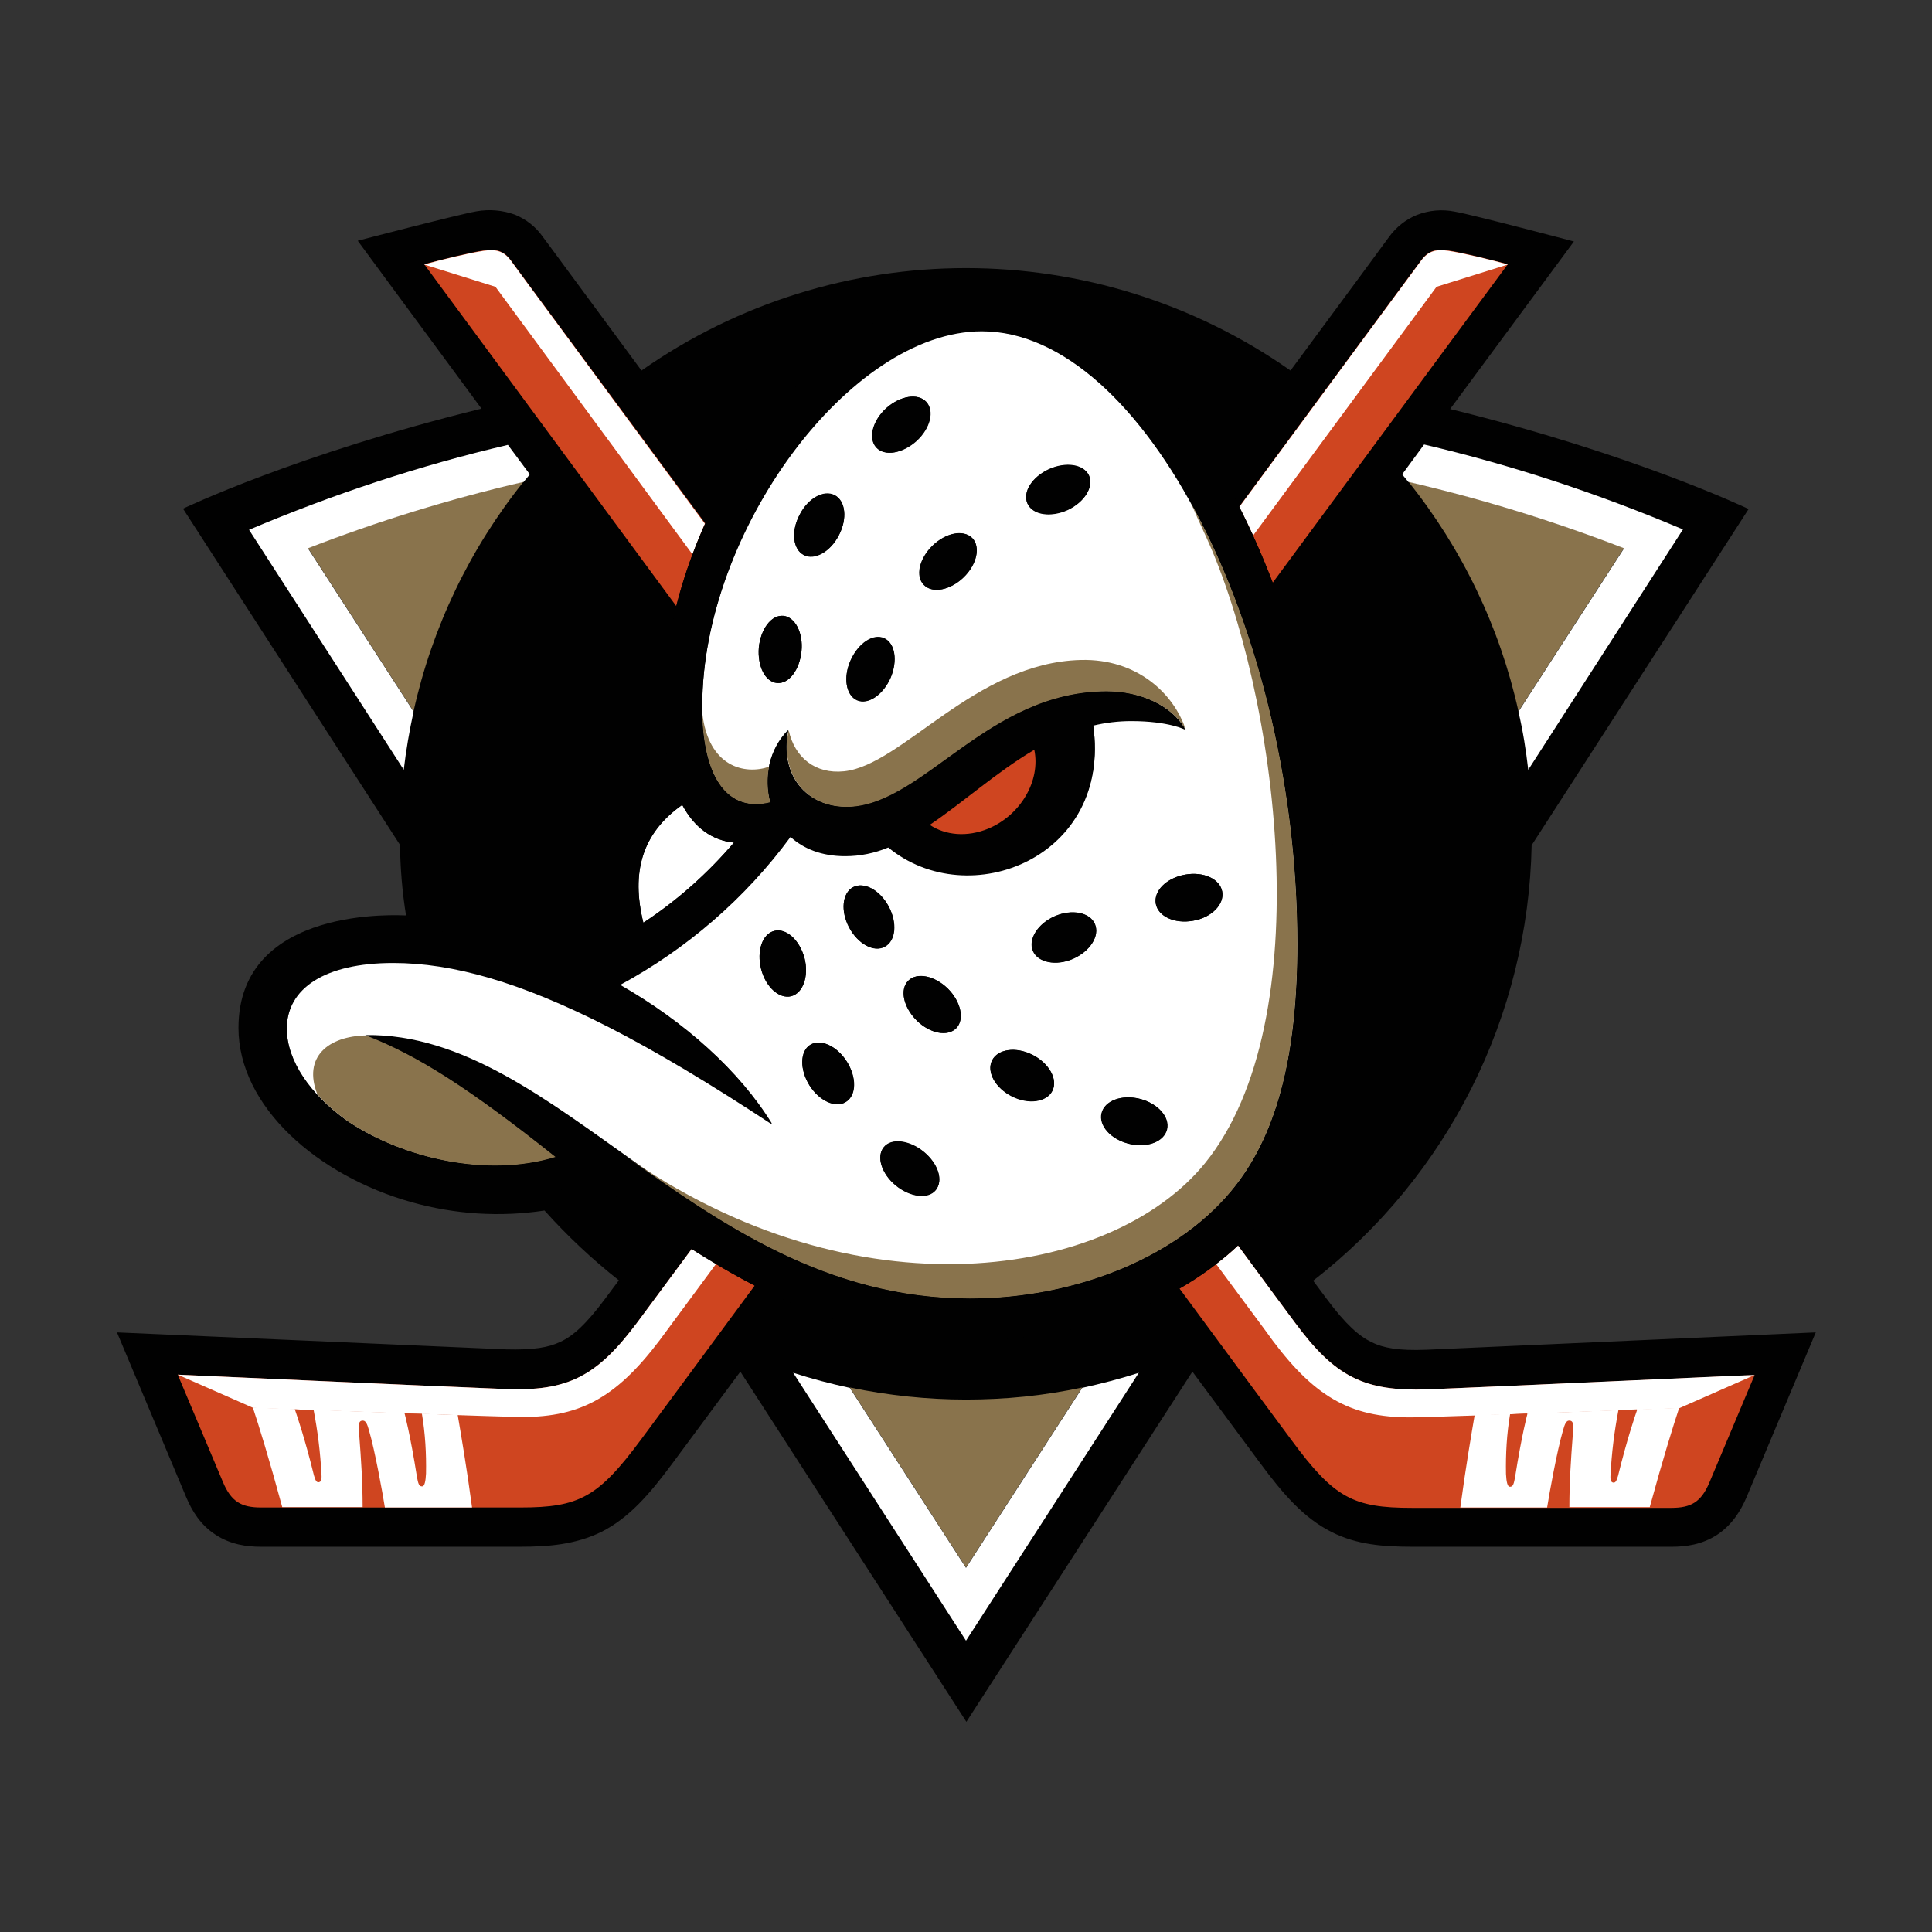 <?xml version="1.0" encoding="utf-8"?>
<!-- Generator: Adobe Illustrator 26.0.2, SVG Export Plug-In . SVG Version: 6.00 Build 0)  -->
<svg version="1.1" id="Layer_1" xmlns="http://www.w3.org/2000/svg" xmlns:xlink="http://www.w3.org/1999/xlink" x="0px" y="0px"
	 viewBox="0 0 512 512" style="enable-background:new 0 0 512 512;" xml:space="preserve">
<rect x="0" y="0" width="512" height="512" fill="#333333" stroke="none"/>
<style type="text/css">
	.st0{fill:#010101;}
	.st1{fill:#89734C;}
	.st2{fill:#FFFFFF;}
	.st3{fill:#CF4520;}
</style>
<g>
	<path class="st0" d="M378,357.7c-7.4,0.3-11.5-0.5-14.5-2c-3.3-1.6-6.8-4.6-12-11.6c-0.5-0.7-1.7-2.3-3.5-4.7
		c35.7-27.7,57-70.1,57.9-115.4l57.5-89.1c0,0-30.2-14.5-79.1-26.5L417.1,64c0,0-26.8-7.1-31.5-7.9c-3.4-0.7-6.9-0.4-10.2,0.9
		c-2.9,1.2-5.4,3.2-7.3,5.8C368,63,357.8,76.8,342,98.2C290.4,62,221.6,62,170,98.2c-15.8-21.4-26-35.3-26.2-35.5
		c-1.8-2.6-4.4-4.6-7.3-5.8c-3.3-1.2-6.8-1.5-10.2-0.9c-4.7,0.8-31.5,7.8-31.5,7.8l32.8,44.5c-48.9,12-79.1,26.5-79.1,26.5
		l57.5,89.1c0.1,6.3,0.6,12.5,1.6,18.7c-1.1,0-44.4-2.9-44.4,29.8c0,20.8,20.9,39.2,45.9,46.2c11.4,3.2,23.4,4,35.2,2.2
		c6,6.7,12.6,12.9,19.7,18.5c-1.8,2.4-3,4-3.5,4.7c-5.2,7-8.7,10.1-12,11.6c-3.1,1.5-7.1,2.2-14.5,2l-103-4.5l18.4,43.8
		c1.5,3.5,3.7,7.2,7.7,9.8c4.1,2.7,8.5,3.2,12,3.2h68.7c7.7,0,14.7-0.6,21.5-3.9c7.4-3.7,12.9-10.1,18.9-18.2
		c2.1-2.8,8.5-11.5,18-24.3l59.9,92.8l59.9-92.8c9.5,12.8,15.9,21.5,18,24.3c6,8.1,11.5,14.5,18.9,18.2c6.7,3.4,13.8,3.9,21.5,3.9
		h68.7c3.5,0,7.9-0.5,12-3.2c3.9-2.6,6.2-6.3,7.7-9.8l18.4-43.8L378,357.7L378,357.7z"/>
	<path class="st1" d="M373.2,127.6c19.4,4.5,38.6,10.4,57.2,17.6l-28,43.3C397.5,166.3,387.5,145.4,373.2,127.6z M256,370.9
		c-10.3,0-20.6-1.1-30.8-3.2l30.8,47.7l30.8-47.7C276.6,369.9,266.3,370.9,256,370.9L256,370.9z M138.8,127.6
		c-19.4,4.5-38.6,10.4-57.2,17.6l28,43.3C114.5,166.3,124.5,145.4,138.8,127.6L138.8,127.6z"/>
	<path class="st2" d="M377.4,117.8c23.5,5.5,46.4,13.1,68.6,22.5L405,204c-0.6-5.2-1.4-10.3-2.6-15.4l28-43.3
		c-18.6-7.2-37.7-13.1-57.2-17.6c-0.5-0.7-1.1-1.3-1.6-2L377.4,117.8L377.4,117.8z M286.8,367.8L256,415.5l-30.8-47.7
		c-5.1-1.1-10.1-2.4-15-4l45.8,71l45.8-71C296.9,365.4,291.8,366.7,286.8,367.8L286.8,367.8z M109.6,188.6l-28-43.3
		c18.6-7.2,37.7-13.1,57.2-17.6c0.5-0.7,1.1-1.3,1.6-2l-5.8-7.8c-23.5,5.5-46.4,13.1-68.6,22.5L107,204
		C107.6,198.8,108.5,193.7,109.6,188.6L109.6,188.6z"/>
	<path class="st3" d="M328.4,134.3C355.9,97,376,69.8,376.6,69c2-2.7,4.1-3.1,7.4-2.6c3.9,0.6,10.9,2.4,15.6,3.6
		c0,0-26.9,36.4-62.3,84.4C334.7,147.6,331.7,140.9,328.4,134.3L328.4,134.3z M186.9,138.7C157.7,99.2,136,69.9,135.4,69
		c-2-2.7-4.1-3.1-7.4-2.6c-3.9,0.6-10.9,2.4-15.6,3.6c0,0,29.2,39.6,66.8,90.6C181.1,153.1,183.7,145.8,186.9,138.7L186.9,138.7z
		 M378.4,368.2c-16.9,0.6-24.6-3.3-35.3-17.8c-2-2.7-7.3-9.8-15-20.3c-4.7,4.4-9.9,8.2-15.5,11.4c15.7,21.3,26.7,36.2,29.7,40.2
		c11.3,15.3,16.3,17.9,31.9,17.9h68.7c5.2,0,7.9-1.5,10.1-6.7c2.2-5.2,12-28.5,12-28.5S398.7,367.4,378.4,368.2L378.4,368.2z
		 M183.3,331L169,350.3c-10.8,14.5-18.5,18.5-35.3,17.8c-20.3-0.8-86.6-3.8-86.6-3.8s9.8,23.3,12,28.5c2.2,5.2,4.9,6.7,10.1,6.7
		h68.7c15.6,0,20.6-2.7,31.9-17.9c3-4,14.2-19.2,30.2-40.9C194.6,337.9,189.1,334.7,183.3,331z"/>
	<path class="st2" d="M131.3,76l-18.9-5.9c4.7-1.3,11.7-3,15.6-3.6c3.3-0.5,5.4-0.1,7.4,2.6c0.6,0.9,22.3,30.2,51.4,69.7
		c-1.2,2.7-2.3,5.4-3.3,8.1L131.3,76z M332.1,141.9c28.1-38.1,48.6-65.9,48.6-65.9l18.9-5.9c-4.7-1.3-11.7-3-15.6-3.6
		c-3.3-0.5-5.4-0.1-7.4,2.6c-0.6,0.8-20.7,28-48.2,65.3C329.7,136.8,330.9,139.3,332.1,141.9L332.1,141.9z M183.3,331L169,350.3
		c-10.8,14.5-18.5,18.5-35.3,17.8c-20.3-0.8-86.5-3.8-86.6-3.8l20,8.8c0,0,53.8,2,69.6,2.4c16.5,0.4,26.3-4.7,38.1-20.3
		c1.4-1.9,6.8-9.2,15-20.3C187.5,333.7,185.4,332.3,183.3,331z M378.4,368.2c-16.9,0.6-24.6-3.3-35.3-17.8c-2-2.7-7.3-9.8-15-20.3
		c-1.8,1.7-3.8,3.4-5.8,4.9c8.2,11.1,13.6,18.3,15,20.3c11.7,15.6,21.5,20.7,38.1,20.3c15.8-0.4,69.6-2.4,69.6-2.4l20-8.8
		C464.9,364.3,398.7,367.4,378.4,368.2L378.4,368.2z"/>
	<path class="st3" d="M416.8,380.4c-0.5,6.6-0.9,12.4-0.9,19.1H410c0.6-3.8,2.6-14.9,4.2-20.4c0.5-1.8,0.9-2.8,1.9-2.6
		C417.2,376.7,416.9,378.2,416.8,380.4L416.8,380.4L416.8,380.4z M400,394c0.9,0.1,1.1-0.8,1.4-2.5c1.8-11.4,3.3-16.9,3.3-16.9
		l-0.1,0c-1.5,0.1-3,0.1-4.5,0.2c-0.8,5.3-1.2,10.6-1.1,15.9C399.1,392.7,399.4,393.9,400,394L400,394z M426.7,390.9
		c0,1.5,0.2,1.9,0.7,2c0.6,0.1,1-0.4,1.3-1.8c2.3-9.4,4.5-16,5.1-17.6c-1.6,0.1-3.2,0.1-5,0.2C428.1,377.5,426.9,384.7,426.7,390.9
		L426.7,390.9z M107.3,374.6c0,0,1.5,5.5,3.3,16.9c0.3,1.6,0.5,2.6,1.4,2.5c0.6,0,0.9-1.3,1-3.4c0.1-5.3-0.2-10.6-1.1-15.9
		C110.4,374.7,108.9,374.6,107.3,374.6L107.3,374.6L107.3,374.6z M84.5,392.9c0.5-0.1,0.8-0.5,0.7-2c-0.3-5.8-1-11.5-2.1-17.2
		c-1.8-0.1-3.5-0.1-5-0.2c0.6,1.6,2.7,8.2,5.1,17.6C83.6,392.5,83.9,393,84.5,392.9z M97.8,379.1c-0.5-1.8-0.9-2.8-1.9-2.6
		c-1.1,0.2-0.8,1.7-0.7,3.8c0.5,6.6,0.9,12.4,0.9,19.1h5.8C101.4,395.7,99.4,384.6,97.8,379.1L97.8,379.1z"/>
	<path class="st2" d="M121.3,375c0.8,4.7,2.4,14,3.8,24.5H102c-0.6-3.8-2.6-14.9-4.2-20.4c-0.5-1.8-0.9-2.8-1.9-2.6
		c-1.1,0.2-0.8,1.7-0.7,3.8c0.5,6.6,0.9,12.4,0.9,19.1H74.8c-3.5-12.9-6.2-21.6-7.8-26.4h0c0,0,4.4,0.2,11.1,0.4
		c0.6,1.7,2.8,8.2,5.1,17.6c0.4,1.4,0.7,1.9,1.3,1.8c0.5-0.1,0.8-0.5,0.7-2c-0.3-5.8-1-11.5-2.1-17.2c7.1,0.3,15.8,0.6,24.2,0.9
		l-0.1,0c0,0,1.5,5.5,3.3,16.9c0.3,1.6,0.5,2.6,1.4,2.5c0.6,0,0.9-1.3,1-3.4c0.1-5.3-0.2-10.6-1.1-15.9
		C115.2,374.8,118.3,374.9,121.3,375L121.3,375z M445,373.1l-11.1,0.4c-0.6,1.7-2.8,8.2-5.1,17.6c-0.4,1.4-0.7,1.9-1.3,1.8
		c-0.5-0.1-0.8-0.5-0.7-2c0.3-5.8,1-11.5,2.1-17.2c-7.1,0.3-15.8,0.6-24.2,0.9l0.1,0c0,0-1.5,5.5-3.3,16.9c-0.3,1.6-0.5,2.6-1.4,2.5
		c-0.6,0-0.9-1.3-1-3.4c-0.1-5.3,0.2-10.6,1.1-15.9c-3.3,0.1-6.5,0.2-9.4,0.3c-0.8,4.7-2.4,14-3.8,24.5H410
		c0.6-3.8,2.6-14.9,4.2-20.4c0.5-1.8,0.9-2.8,1.9-2.6c1.1,0.2,0.8,1.7,0.7,3.8c-0.5,6.6-0.9,12.4-0.9,19.1h21.3
		C440.7,386.6,443.4,377.9,445,373.1L445,373.1L445,373.1L445,373.1z M260.2,87.6c-35.1,0-74.1,53.2-74.1,99.3
		c0,19.1,6.7,28.4,18,25.6c-1.8-6.6-0.2-14.1,4.8-19.1c-2.5,11.7,4.7,20.8,16.3,20.3c19.7-1,36.7-30.6,68-30.6
		c9,0,17.3,3.8,20.9,10.1c0,0-4.3-2.3-14.3-2.3c-3.4,0-6.8,0.4-10.1,1.2c4.9,34.9-32.9,49.9-54.3,32.3c-3.6,1.5-7.5,2.3-11.4,2.3
		c-6.2,0-11-2-14.5-5.1c-12,16.3-27.5,29.7-45.3,39.3c17.2,9.8,31.8,22.9,40.4,36.9c-46.9-31-76.2-42.8-100.4-42.8
		c-18.1,0-28.2,6.6-28.2,17.5c0,8.6,6.3,17.6,16,24.5c14.9,10,37.2,15,55.1,9.5c-22.6-18-36.5-26.9-50.2-32.2
		c51.5-0.7,88.9,69.7,160.1,69.7c28.8,0,56.2-11.5,70.5-30c11.2-14.4,16.3-35.3,16.3-64C343.8,167.4,303.1,87.6,260.2,87.6
		L260.2,87.6L260.2,87.6z M212.4,172.6c-0.5,4.9-3.3,8.7-6.5,8.4s-5.2-4.5-4.8-9.4c0.5-4.9,3.3-8.7,6.5-8.4
		C210.7,163.5,212.9,167.7,212.4,172.6z M222.3,141.9c-2.3,4.4-6.5,6.7-9.3,5.2c-2.9-1.5-3.4-6.3-1.1-10.6c2.3-4.4,6.5-6.7,9.3-5.2
		C224.1,132.7,224.6,137.5,222.3,141.9z M236,179.6c-2,4.5-5.9,7.2-8.9,5.9c-2.9-1.3-3.7-6-1.7-10.5c2-4.5,5.9-7.2,8.9-5.9
		C237.2,170.4,237.9,175.1,236,179.6L236,179.6z M232.3,118.6c-2.2-2.4-1.1-7,2.6-10.4c3.6-3.3,8.4-4.1,10.6-1.7
		c2.2,2.4,1.1,7-2.6,10.4C239.2,120.2,234.5,121,232.3,118.6L232.3,118.6z M255.3,153c-3.5,3.4-8.2,4.4-10.5,2
		c-2.3-2.3-1.2-7,2.3-10.4c3.5-3.4,8.2-4.4,10.5-2C259.9,144.9,258.9,149.6,255.3,153z M282.9,135.1c-4.5,2-9.2,1.3-10.6-1.7
		c-1.4-3,1.2-7,5.7-9.1c4.5-2,9.2-1.3,10.6,1.7C289.9,129,287.4,133.1,282.9,135.1L282.9,135.1z M209.7,264c-3.2,0.8-6.7-2.4-8-7.2
		c-1.2-4.8,0.3-9.3,3.5-10.1c3.2-0.8,6.7,2.4,8,7.2C214.4,258.6,212.8,263.1,209.7,264z M224.2,292c-2.7,1.7-7.1-0.3-9.7-4.4
		c-2.6-4.2-2.5-9,0.2-10.7c2.7-1.7,7.1,0.3,9.7,4.4C227.1,285.5,227,290.3,224.2,292z M225,245.8c-2.3-4.4-1.8-9.1,1.1-10.7
		c2.9-1.5,7.1,0.8,9.4,5.1c2.3,4.4,1.8,9.1-1.1,10.7C231.5,252.4,227.3,250.1,225,245.8L225,245.8z M248,315.4
		c-2,2.5-6.8,1.9-10.6-1.2c-3.8-3.1-5.2-7.7-3.2-10.1c2-2.5,6.8-1.9,10.6,1.2C248.6,308.4,250,312.9,248,315.4L248,315.4z
		 M253.4,272.5c-2.3,2.3-7,1.4-10.5-2.1c-3.5-3.5-4.5-8.2-2.2-10.5c2.3-2.3,7-1.4,10.5,2.1C254.7,265.5,255.6,270.2,253.4,272.5
		L253.4,272.5z M278.9,289c-1.5,3-6.3,3.7-10.7,1.5c-4.4-2.2-6.8-6.4-5.3-9.5c1.5-3,6.3-3.7,10.7-1.5C278,281.7,280.4,286,278.9,289
		L278.9,289z M284.4,254.1c-4.5,2-9.3,1-10.6-2.1c-1.3-3.1,1.2-7.2,5.8-9.2c4.5-2,9.3-1,10.6,2.1C291.5,248,288.9,252.1,284.4,254.1
		L284.4,254.1z M309.3,299.3c-0.8,3.3-5.3,5-10.1,3.8c-4.8-1.2-8-4.8-7.2-8.1c0.8-3.3,5.3-5,10.1-3.8
		C306.8,292.4,310.1,296,309.3,299.3L309.3,299.3z M316.2,244c-4.9,0.9-9.3-1.2-9.9-4.5c-0.6-3.4,2.8-6.8,7.7-7.7
		c4.9-0.9,9.3,1.1,9.9,4.5C324.5,239.7,321,243.2,316.2,244L316.2,244z M170.5,244.6c-3.3-13.5-0.3-23.8,10.3-31.3
		c3.2,6,7.9,9.4,13.7,10C187.5,231.5,179.4,238.7,170.5,244.6L170.5,244.6z"/>
	<path class="st0" d="M259.6,77c-39.6,0-83.8,56.2-83.8,110.8c-0.1,5.1,0.4,10.2,1.4,15.1c-16.7,10.5-22.7,27.8-17.1,48.1
		c-2.4,1.4-4.9,2.7-7.5,4c-13.8-4.6-22.3-6.5-34.2-8c-15.2-1.7-31.4-0.1-41.3,7c-2.9,2-5.3,4.7-7,7.9c-1.6,3.3-2.5,6.9-2.4,10.6
		c0,4.4,1,8.8,2.9,12.8c2.6,5.4,6.7,10.3,11.9,14.6c7.3,6.4,17,11.5,27.9,14.6c13.3,3.7,32.2,3.2,47-1.3c1.1,0.7,2.3,1.4,3.6,2.2
		c38.5,29,64.7,39.8,96,39.8c34,0,63.9-13,80.1-35.4c11.4-15.7,17.9-38.4,17.5-70.4C353.6,159.6,310.9,77,259.6,77L259.6,77
		L259.6,77z M180.8,213.3c3.2,6,7.8,9.4,13.7,10c-7,8.2-15,15.3-24,21.2C167.2,231.1,170.1,220.8,180.8,213.3z M327.5,314.2
		c-14.3,18.4-41.6,30-70.5,30c-71.2,0-108.5-70.4-160.1-69.7c13.7,5.3,27.6,14.2,50.2,32.2c-17.8,5.5-40.2,0.5-55.1-9.5
		c-9.7-6.9-16-15.9-16-24.5c0-10.8,10.1-17.5,28.2-17.5c15.7,0,33.6,5,57.1,17c12.7,6.5,26.9,15,43.3,25.8
		c-8.6-14.1-23.2-27.2-40.4-36.9c17.8-9.6,33.3-23,45.3-39.3c3.4,3.1,8.2,5.1,14.5,5.1c3.9,0,7.8-0.8,11.4-2.3
		c21.4,17.6,59.3,2.6,54.3-32.3c3.3-0.8,6.7-1.2,10.1-1.2c10,0,14.3,2.3,14.3,2.3c-3.7-6.3-11.9-10.1-20.9-10.1
		c-31.3,0-48.3,29.6-68,30.6c-11.6,0.6-18.7-8.6-16.3-20.3c-5,4.9-6.6,12.4-4.8,19.1c-11.3,2.8-18-6.5-18-25.6
		c0-46.1,39-99.3,74.1-99.3c42.9,0,83.6,79.8,83.6,162.5C343.8,278.8,338.7,299.7,327.5,314.2L327.5,314.2z"/>
	<path class="st3" d="M261.9,219.6c-5.6,2.3-11.3,1.8-15.5-1c8.9-6,17.7-14,27.7-19.9C275.8,206.9,270.5,216,261.9,219.6
		L261.9,219.6z"/>
	<path class="st0" d="M212.4,172.6c-0.5,4.9-3.3,8.7-6.5,8.4c-3.1-0.3-5.2-4.5-4.8-9.4c0.5-4.9,3.3-8.7,6.5-8.4
		C210.7,163.5,212.9,167.7,212.4,172.6z M221.2,131.2c-2.9-1.5-7.1,0.8-9.3,5.2c-2.3,4.4-1.8,9.1,1.1,10.6c2.9,1.5,7.1-0.8,9.3-5.2
		C224.6,137.5,224.1,132.7,221.2,131.2L221.2,131.2z M245.4,106.5c-2.2-2.4-6.9-1.6-10.6,1.7c-3.6,3.3-4.8,8-2.6,10.4
		c2.2,2.4,6.9,1.6,10.6-1.8C246.5,113.5,247.6,108.9,245.4,106.5z M234.3,169.2c-2.9-1.3-6.9,1.4-8.9,5.9c-2,4.5-1.2,9.2,1.7,10.5
		c2.9,1.3,6.9-1.4,8.9-5.9C238,175.1,237.2,170.4,234.3,169.2L234.3,169.2z M257.7,142.6c-2.3-2.3-7-1.4-10.5,2
		c-3.5,3.4-4.6,8.1-2.3,10.4c2.3,2.3,7,1.4,10.5-2C258.9,149.6,259.9,144.9,257.7,142.6z M288.6,126.1c-1.4-3-6.1-3.7-10.6-1.7
		c-4.5,2-7,6.1-5.7,9.1c1.4,3,6.1,3.7,10.6,1.7C287.4,133.1,289.9,129,288.6,126.1z M234.2,304c-2,2.5-0.6,7,3.2,10.1
		c3.8,3.1,8.5,3.7,10.6,1.2s0.6-7-3.2-10.1C241,302.1,236.2,301.5,234.2,304z M214.7,276.9c-2.7,1.7-2.8,6.5-0.2,10.7
		c2.6,4.2,7,6.2,9.7,4.4c2.7-1.7,2.8-6.5,0.2-10.7C221.8,277.2,217.5,275.2,214.7,276.9z M205.2,246.7c-3.2,0.8-4.7,5.4-3.5,10.1
		c1.2,4.8,4.8,8,8,7.2c3.2-0.8,4.7-5.4,3.5-10.1C211.9,249.1,208.3,245.9,205.2,246.7L205.2,246.7z M262.9,281.1
		c-1.5,3,0.9,7.3,5.3,9.5c4.4,2.2,9.2,1.5,10.7-1.5c1.5-3-0.9-7.3-5.3-9.5C269.2,277.3,264.4,278,262.9,281.1L262.9,281.1z
		 M291.9,295c-0.8,3.3,2.4,6.9,7.2,8.1c4.8,1.2,9.3-0.5,10.1-3.8c0.8-3.3-2.4-6.9-7.2-8.1C297.2,290,292.7,291.7,291.9,295
		L291.9,295z M240.7,259.9c-2.3,2.3-1.3,7,2.2,10.5c3.5,3.5,8.2,4.4,10.5,2.1c2.3-2.3,1.3-7-2.2-10.5
		C247.6,258.6,243,257.6,240.7,259.9L240.7,259.9z M226.1,235.1c-2.9,1.5-3.4,6.3-1,10.7c2.3,4.4,6.5,6.7,9.4,5.1
		c2.9-1.5,3.4-6.3,1-10.7C233.2,235.9,229,233.6,226.1,235.1L226.1,235.1z M290.1,244.9c-1.3-3.1-6.1-4-10.6-2.1
		c-4.5,2-7.1,6.1-5.8,9.2c1.3,3.1,6.1,4,10.6,2.1C288.9,252.1,291.5,248,290.1,244.9z M323.9,236.3c-0.6-3.4-5-5.4-9.9-4.5
		c-4.9,0.9-8.3,4.3-7.7,7.7c0.6,3.4,5,5.4,9.9,4.5C321,243.2,324.5,239.7,323.9,236.3L323.9,236.3z"/>
	<path class="st1" d="M92.1,297.1c14.9,10,37.2,15,55.1,9.5c-22.6-18-36.5-26.9-50.2-32.2c-10,0.2-16.8,5.7-12.9,15.6
		C86.5,292.7,89.2,295,92.1,297.1L92.1,297.1z M257,344.1c28.8,0,56.2-11.5,70.5-30c11.2-14.4,16.3-35.3,16.3-64
		c0-43.5-11.2-86.1-28.2-116.8c1.3,3,2.6,5.9,4,8.9c19,41.6,30.5,128.2-0.3,166.1c-24.8,30.5-92.4,41.3-154.2-2.4
		C191,324.3,219.2,344.1,257,344.1L257,344.1z M286.4,174.9c-28,0.7-47.3,27.9-62.7,29.5c-7.6,0.8-13.1-3.6-14.7-10.9
		c-2.5,11.7,4.7,20.8,16.3,20.3c19.7-1,36.7-30.6,68-30.6c9,0,17.3,3.8,20.9,10.1C311.1,183.9,301.4,174.5,286.4,174.9L286.4,174.9z
		 M204.1,212.6c-10.9,2.7-17.6-5.9-18-23.7c1.6,14.4,11.3,16.5,17.7,14.3C203.2,206.3,203.3,209.5,204.1,212.6z"/>
</g>
</svg>
